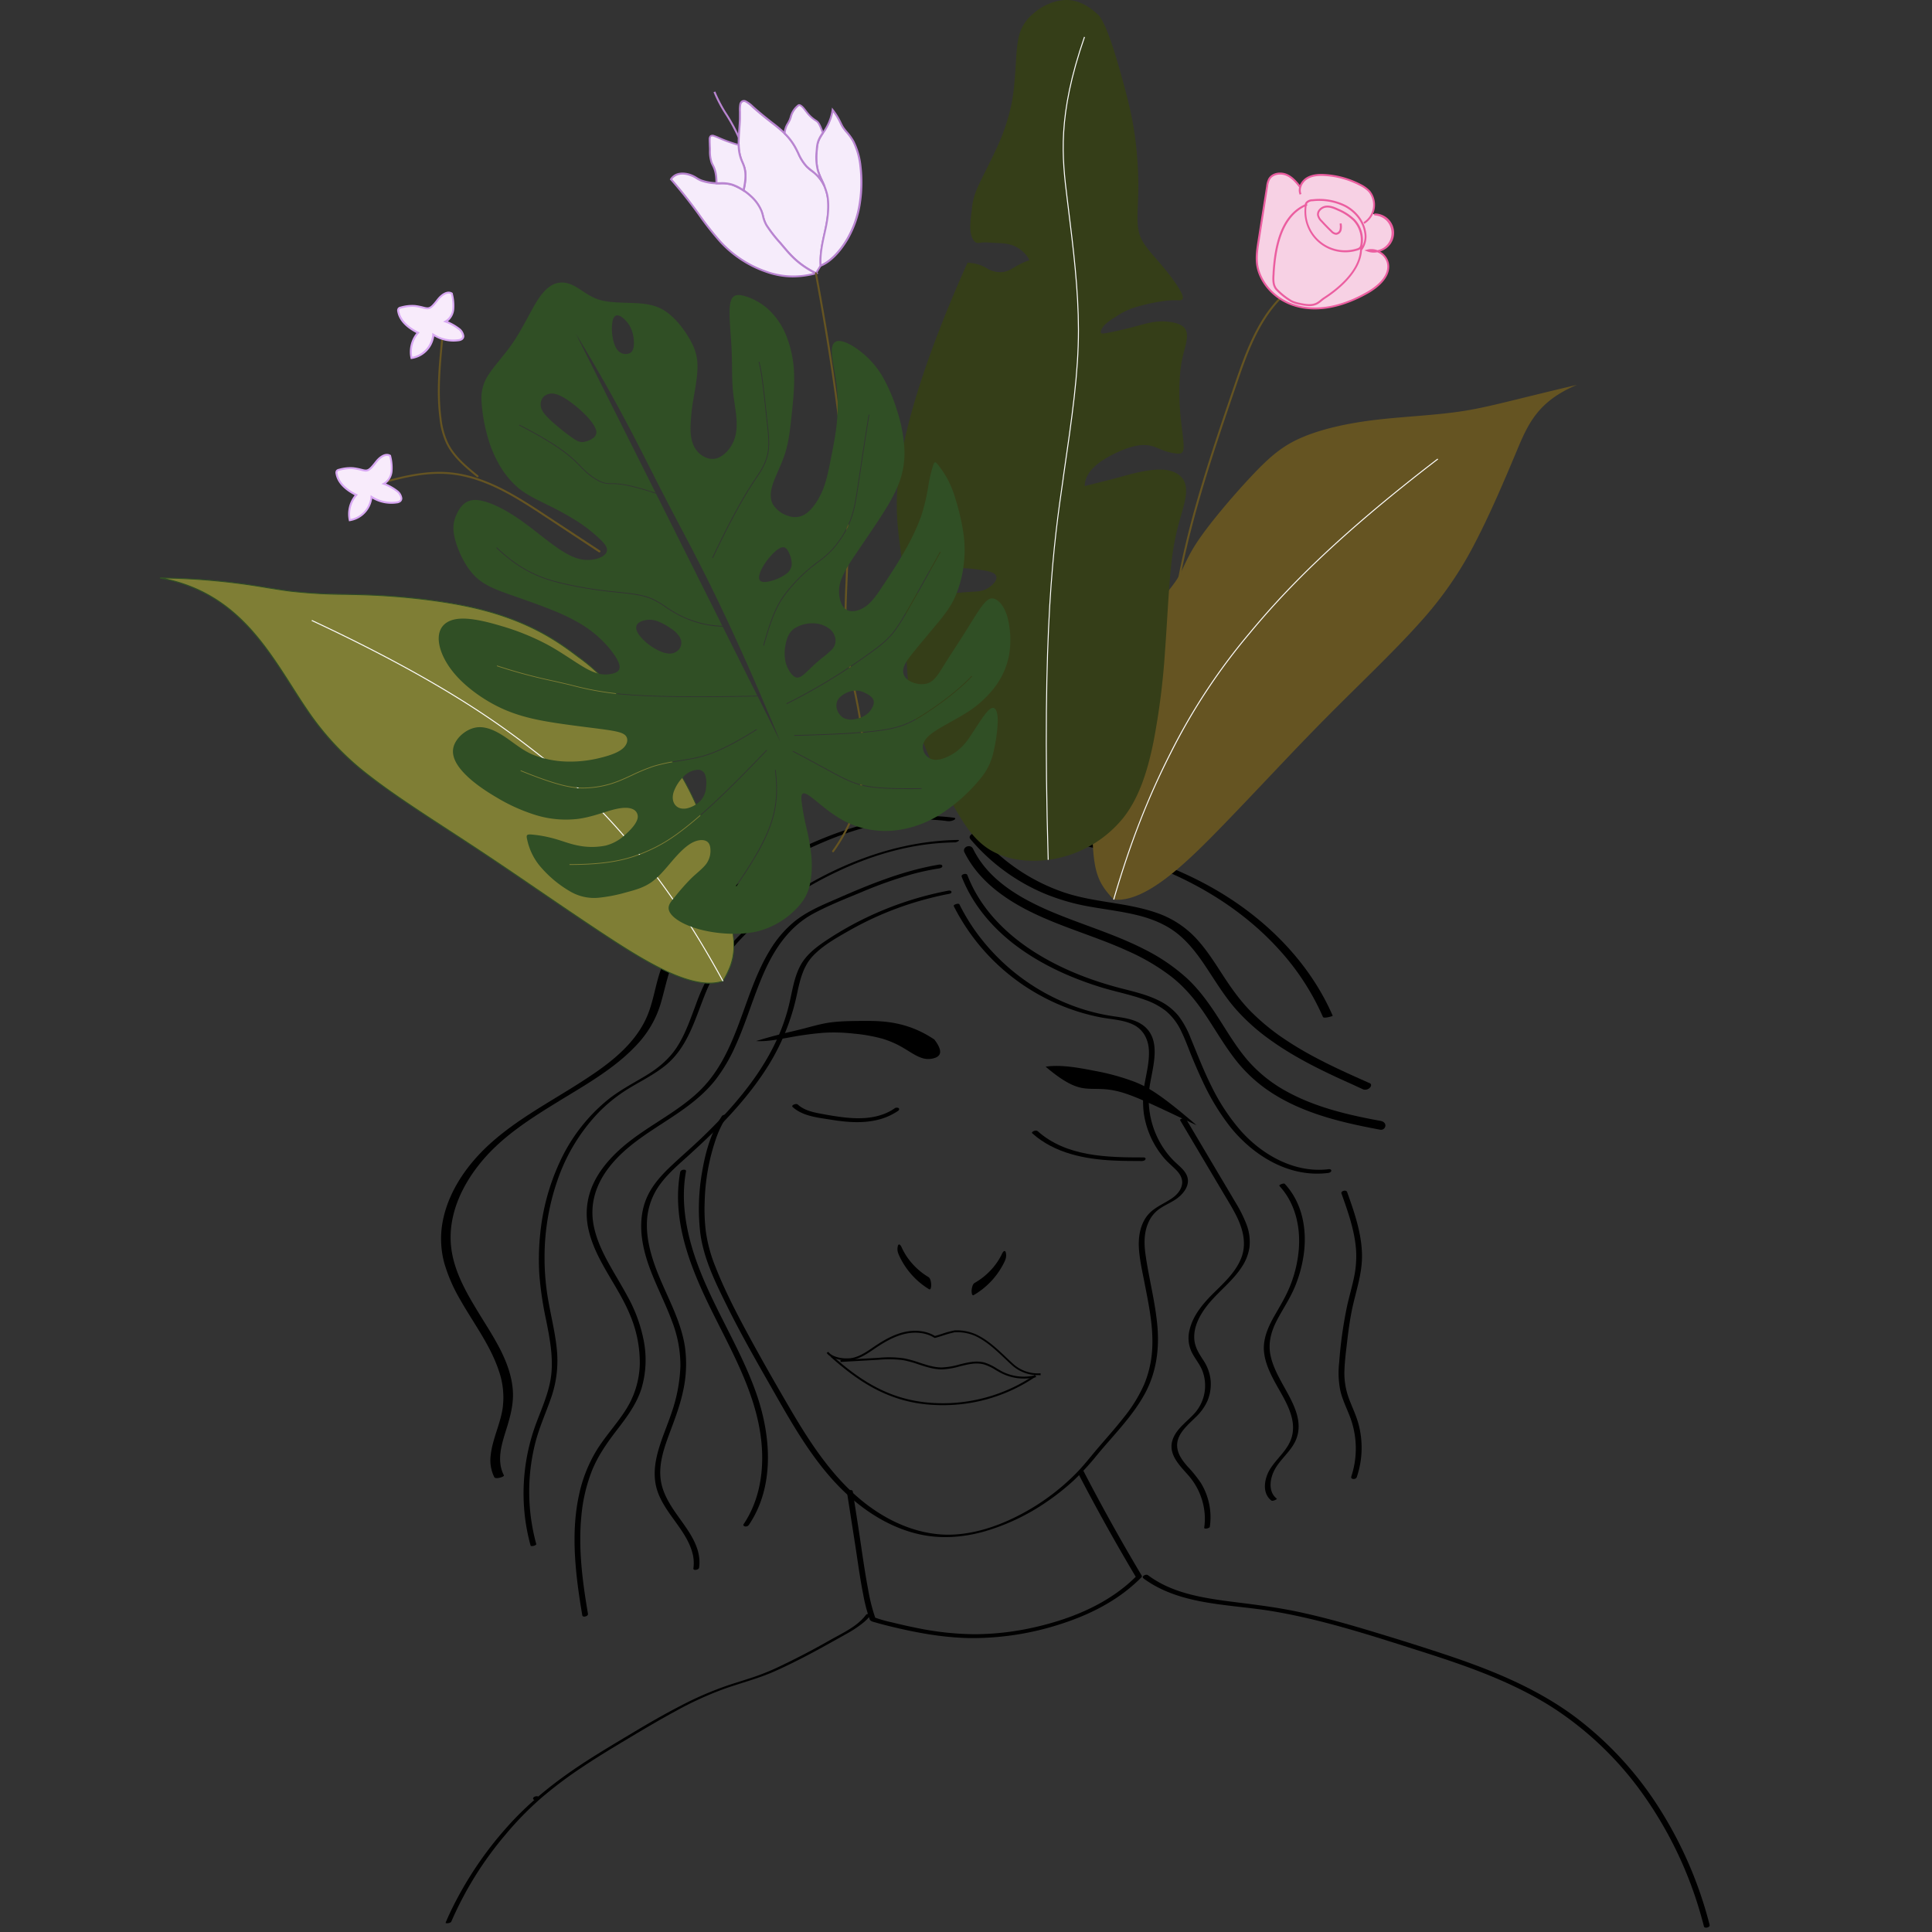 <svg xmlns="http://www.w3.org/2000/svg" viewBox="0 0 987.8 987.8"><rect x="0" y="0" width="987.8" height="987.8" fill="#333333" stroke="none"/><defs><style>.cls-1{fill:none;}.cls-2{fill:#655422;}.cls-3{fill:#fff;}.cls-4{fill:#f6ecfb;}.cls-5{fill:#b985d1;}.cls-6{fill:#7f7e35;}.cls-7{fill:#304f25;}.cls-8{fill:#353e18;}.cls-9{fill:#f7d1e4;}.cls-10{fill:#eb5ea0;}.cls-11{fill:#f8ebfb;}.cls-12{fill:#d8a8f3;}</style></defs><g id="Layer_2" data-name="Layer 2"><g id="background"><rect class="cls-1" width="987.8" height="987.8"/></g><g id="drawing"><path d="M477.61,531.42c-13.88-9.31-26.69-9.47-35.67-9.44s-14.13.23-18.81,1-8.9,2.1-14.18,3.41-11.61,2.6-22.37,5.88c5.26.34,10.72-.73,16.61-1.77A169.53,169.53,0,0,1,421,528.05a89,89,0,0,1,15.63.44,83.59,83.59,0,0,1,14.51,2.57A48.56,48.56,0,0,1,462.24,536c3.12,1.84,5.76,3.72,8.49,4.7a10.38,10.38,0,0,0,7.77,0c2.22-1,3.84-3.15-.79-9.22l0,0Z"/><path d="M534.64,545.39c7.34-1.19,17,.5,24.91,2.1a116.34,116.34,0,0,1,20.65,5.67c6.41,2.55,13,6.12,31.6,22.18-18-8.53-29.25-14-37.1-16.48s-12.35-2-17.38-2.19S546.74,555.71,534.64,545.39Z"/><path d="M487.68,418.09c-36.05-4.67-71.34,10-101.6,28.25-13.29,8-26.29,17.1-36.3,29.1A67.84,67.84,0,0,0,338.14,495c-3.14,8.36-4,17.45-7.73,25.6-6.93,15.12-21.49,25.12-35.1,33.76-14.84,9.42-30.54,17.83-43.78,29.54-11.73,10.36-21.61,23.89-24.94,39.41a47.65,47.65,0,0,0,.57,22.49,82.58,82.58,0,0,0,8.09,18.63c6.77,12,15.48,23.32,19.84,36.56A41.35,41.35,0,0,1,257,720c-1.24,8.24-5.25,15.85-6.13,24.17a19.46,19.46,0,0,0,1.86,11.09c.65,1.24,5.27-.24,4.92-.92-3.85-7.45-1.24-15.7,1.11-23.19,2.2-7,4.11-13.9,3.36-21.31-1.33-13.31-9-25-15.89-36.13-7-11.42-14.47-23.48-15.67-37.16-1.4-16,6-31.23,16.07-43.17,10.91-12.93,25.47-22,39.76-30.77,14-8.55,28.81-16.93,39.91-29.21a52.37,52.37,0,0,0,11.71-21c2.32-8.12,3.78-16.33,7.63-23.94,6.9-13.63,18.45-24.21,30.75-32.94A238.41,238.41,0,0,1,421,430.55c16-6.78,33.06-11.52,50.53-11.56a98.82,98.82,0,0,1,12.86.83,5.89,5.89,0,0,0,3.47-.64c.76-.46.77-1-.2-1.09Z"/><path d="M508.09,425.94c28.55,2.23,57.18,7.13,83.9,17.76,23.4,9.31,45.2,23.2,62.15,42a126.41,126.41,0,0,1,22.25,34.23c.41,1,5.06-.38,5-.59-9.84-22.69-26.75-41.69-46.76-56-22.22-15.89-48.14-25.73-74.7-31.57a355.14,355.14,0,0,0-48.37-6.87,9.29,9.29,0,0,0-3.51.42c-.77.26-.86.56.08.64Z"/><path d="M496,428.85A100.93,100.93,0,0,0,534.34,457a109.89,109.89,0,0,0,23.19,6.61c8.12,1.44,16.34,2.4,24.35,4.4,7.67,1.92,15.08,5,21.15,10.18s10.49,11.51,14.75,18,8.47,13.28,13.62,19.25a103.28,103.28,0,0,0,17.71,16c13.06,9.46,27.67,16.45,42.33,23L697,557a3.35,3.35,0,0,0,3.36-.85c.68-.65,1.06-1.83,0-2.31-14.66-6.51-29.45-13.12-42.83-22.05a112.12,112.12,0,0,1-18.35-15c-5.52-5.67-10-12.09-14.29-18.71s-8.43-13.14-13.8-18.79a49.45,49.45,0,0,0-19.73-12.57c-15.38-5.37-32-5.22-47.45-10.48a98.72,98.72,0,0,1-39.74-25.52c-1.38-1.45-2.7-3-4-4.49s-5.62.86-4.1,2.67Z"/><path d="M493.14,435.84c7.29,14.65,21.18,24.35,35.59,31.22,15.54,7.41,32.21,12,47.88,19.16a108.52,108.52,0,0,1,22.29,13.13c7,5.48,12.52,12.23,17.42,19.55,5.09,7.61,9.65,15.57,15.28,22.81a75.35,75.35,0,0,0,19.25,17.45c14.62,9.26,31.68,13.87,48.49,17.22,2.17.43,4.33.85,6.5,1.25a2.26,2.26,0,0,0,2.5-2.11c0-1.43-1.21-2.2-2.45-2.42-16.42-3-33.19-6.89-47.94-15a72,72,0,0,1-19.58-15.46c-5.87-6.67-10.4-14.37-15.19-21.83s-10-14.85-16.61-20.9a96.69,96.69,0,0,0-21.4-14.52c-15.39-7.88-32-12.63-47.91-19.38-14-6-28.38-14-36.89-27a52.15,52.15,0,0,1-2.9-5.09c-1.3-2.6-5.75-.9-4.33,2Z"/><path d="M489.58,429.45C456.7,430,425,443,398.22,461.59c-12.42,8.63-24,18.87-32.45,31.54a99.24,99.24,0,0,0-9.92,20.31c-2.64,7-5.08,14.26-9,20.73-4.24,7.05-10.27,12-17.26,16.15-6.32,3.78-12.81,7.18-18.59,11.78A88.63,88.63,0,0,0,286.72,593a114.19,114.19,0,0,0-10.59,38.55,125.29,125.29,0,0,0-.33,20.68,177,177,0,0,0,3.48,23c1.72,8.62,3.4,17.42,2.7,26.26-.71,9-4.49,17.32-7.65,25.7a102.64,102.64,0,0,0-5.65,50.57,101.55,101.55,0,0,0,2.6,12.45c.2.71,3.09-.06,2.9-.78a101.35,101.35,0,0,1-.7-50.87c2-8.33,5.62-16.08,8.39-24.17a57.57,57.57,0,0,0,2.76-25.12c-.92-8.79-3.17-17.37-4.59-26.08a124.16,124.16,0,0,1-1.62-20,119.71,119.71,0,0,1,6.66-39.88,94.43,94.43,0,0,1,20.06-33.56A79.31,79.31,0,0,1,320.7,557c6.5-4.06,13.49-7.37,19.47-12.21,11.76-9.53,15.3-24.31,20.83-37.69,5.85-14.18,15.54-26,27.14-35.92a183.3,183.3,0,0,1,40.56-25.82c15.05-7.1,31.18-12.17,47.75-13.95,4-.42,7.92-.65,11.9-.72.83,0,3.15-1.27,1.23-1.24Z"/><path d="M480.5,442C462.2,445,445,452,428.13,459.39c-7.73,3.37-15.67,6.6-22.23,12a57.27,57.27,0,0,0-12.28,14.48c-14.28,23.4-16.09,53.57-37.06,72.92-12.2,11.25-27.76,18-40,29.23-5.65,5.18-10.74,11.31-13.74,18.42a36.2,36.2,0,0,0-2,21.85c3.46,16,15,28.78,21.17,43.69a62.74,62.74,0,0,1,5.13,25.4,45.71,45.71,0,0,1-7.62,24.15c-4.56,7-10.32,13.18-14.67,20.33A73.28,73.28,0,0,0,296,764.51c-3.48,16.12-2.42,32.93-.19,49.15.57,4.1,1.22,8.19,1.91,12.27.2,1.2,3.11.48,2.9-.78-2.79-16.41-5-33.19-3.39-49.86a83.83,83.83,0,0,1,5.47-23.47c3.15-7.75,7.87-14.39,12.95-21,4.95-6.42,9.82-13,12.3-20.81a51.4,51.4,0,0,0,1.2-24.43,76.27,76.27,0,0,0-8.33-22.81c-3.84-7.16-8.3-14-11.92-21.24-3.47-7-6.23-14.65-6-22.57s3.26-15.06,7.86-21.27c9.77-13.2,24.66-20.65,37.78-29.91,6.43-4.54,12.55-9.62,17.41-15.86a84.06,84.06,0,0,0,9.87-16.7c5.6-12.22,9.22-25.23,14.6-37.53,5.51-12.59,13.16-24,25.54-30.63,7.84-4.21,16.28-7.52,24.5-10.93a219,219,0,0,1,26.31-9.29A128.11,128.11,0,0,1,480.18,444c.55-.09,1.59-.39,1.62-1.1s-.75-.91-1.3-.82Z"/><path d="M484.92,455.37a170.5,170.5,0,0,0-42.41,14,168.58,168.58,0,0,0-19.1,10.82c-5.79,3.8-11.5,7.94-14.62,14.33-3.05,6.22-3.86,13.18-5.52,19.82a98.43,98.43,0,0,1-7.06,19.27c-6,12.43-14.34,23.64-23.56,33.89-4.68,5.21-9.61,10.19-14.67,15s-10.24,9.25-15.23,14-9.5,9.85-12.18,16.12c-2.82,6.64-3.24,14-2.25,21,2.13,15.12,10.31,28.23,15.44,42.38a62.1,62.1,0,0,1,4.12,22.62,81.17,81.17,0,0,1-4.43,23.45c-4.49,13.61-12.66,28-6.51,42.41C341.38,775,351,782.85,354,793.91a19.64,19.64,0,0,1,.52,8c-.18,1.24,2.75.77,2.91-.32,1.61-11.36-6.86-20.49-12.74-29.22-3.31-4.93-6.22-10.22-6.93-16.21-.9-7.64,1.57-15.24,4.18-22.31,2.72-7.37,5.6-14.63,7.25-22.35a64,64,0,0,0,1-22.92c-2.25-14.73-10.37-27.55-15.31-41.4-2.52-7.06-4.37-14.58-4.12-22.13a34.51,34.51,0,0,1,7.08-20c4.16-5.53,9.52-10,14.62-14.65s10-9.22,14.76-14c9.55-9.68,18.47-20.11,25.67-31.68A113.47,113.47,0,0,0,407.54,508c1.47-6.92,3.12-14.06,8.17-19.33s11.66-9,17.83-12.51a165.26,165.26,0,0,1,41.13-16.75Q480,458,485.35,457c1.8-.34,1.34-1.95-.43-1.62Z"/><path d="M347.79,599.21c-4.72,26,6.21,51.3,17.6,74,11,22,23.51,44.55,24.27,69.76.39,12.77-2.28,25.67-9.49,36.36-.41.61.36,1.07.86,1.13a2,2,0,0,0,1.9-.86c13.17-19.55,11.31-45.14,4-66.48-8.46-24.6-23.55-46.29-31.77-71-4.62-13.88-7.05-28.67-4.42-43.21.25-1.36-2.7-1-2.92.26Z"/><path d="M491.68,448.23c5.6,14.37,15.76,26.25,28,35.42,12.65,9.44,27.3,16.1,42.31,20.84,7.72,2.44,15.75,3.92,23.36,6.68A36.8,36.8,0,0,1,596.23,517a30.29,30.29,0,0,1,7.88,10.62c2,4.09,3.5,8.37,5.22,12.56s3.59,8.54,5.58,12.72a117.19,117.19,0,0,0,14.2,23.39c10.58,13.12,26.3,23.51,43.61,23.77a46.37,46.37,0,0,0,6.34-.34c.57-.08,1.55-.41,1.61-1.11s-.77-.9-1.3-.83c-17.18,2.18-33.79-7.09-44.94-19.59a104.14,104.14,0,0,1-15-22.75c-4.08-8.12-7.3-16.58-10.79-25a45.23,45.23,0,0,0-6.18-11.13,29.59,29.59,0,0,0-9.56-7.54c-7.25-3.71-15.34-5.2-23.13-7.37-15-4.18-29.55-10.15-42.55-18.72-12.63-8.33-23.76-19.38-30.39-33.12-.82-1.69-1.56-3.41-2.24-5.16-.47-1.2-3.34-.37-2.9.77Z"/><path d="M487.63,463.26a107.11,107.11,0,0,0,44.79,46,105.58,105.58,0,0,0,30.24,10.88c5.5,1.06,11.42,1.22,16.56,3.64s7.79,7.28,8.17,12.79-1,11.17-2,16.63a49.78,49.78,0,0,0-.55,16.2,45.34,45.34,0,0,0,5.6,16,45.86,45.86,0,0,0,4.72,6.69c1.84,2.14,4,3.93,6,5.91s3.76,4.64,3.17,7.7-2.87,5.46-5.35,7.12c-4.84,3.24-10.22,5-13.45,10.21-2.74,4.4-3.52,9.79-3.24,14.9.33,6,1.72,11.94,2.85,17.78,2.21,11.4,4.71,23,3.92,34.66A54.72,54.72,0,0,1,584.91,708a75.29,75.29,0,0,1-10.52,16.94c-4.06,5.17-8.45,10.08-12.73,15.07-3.84,4.49-7.43,9.17-11.58,13.38a114.75,114.75,0,0,1-28.62,21.11c-10.28,5.37-21.6,9.33-33.24,10.06-12,.75-23.91-2.64-34.39-8.38-22.52-12.34-37.12-34.15-49.78-55.78-6.85-11.71-13.61-23.49-20.1-35.4-6.62-12.15-13.15-24.53-18.2-37.43a75.36,75.36,0,0,1-4.9-18.24,94.22,94.22,0,0,1-.57-14.64,107.2,107.2,0,0,1,5.53-31.72,53.77,53.77,0,0,1,6-12.53c.62-.92-2.21-.54-2.65.11-5.66,8.41-8.48,18.58-10.16,28.48A108,108,0,0,0,358,630.06c1.65,13.34,7.83,25.76,13.71,37.67,6.27,12.69,13.19,25,20.21,37.31,12.85,22.44,25.5,46.52,45.91,63.12,9.24,7.53,20,13.47,31.71,16.18,11.24,2.62,22.74,1.78,33.79-1.34a110.18,110.18,0,0,0,32.11-15.33,119.74,119.74,0,0,0,13.74-10.95A132.71,132.71,0,0,0,561,743.81c8.37-10.11,18-19.6,24.33-31.21,5.81-10.65,7.47-22.54,6.43-34.51-1.06-12.19-4.25-24.06-6-36.13-.83-5.59-1-11.35,1.3-16.66a16.55,16.55,0,0,1,5.26-6.87c2.56-1.92,5.55-3.16,8.26-4.86,4.4-2.77,8.84-8.11,5.78-13.46-1.35-2.36-3.54-4.05-5.48-5.9a42.18,42.18,0,0,1-5.54-6.47A45.3,45.3,0,0,1,588,554.21c1.61-9.55,5.86-23-3.58-30-4.47-3.3-10.31-3.89-15.64-4.69a101.88,101.88,0,0,1-16.61-4,107.67,107.67,0,0,1-53-38.84,102.07,102.07,0,0,1-8.63-14.28c-.4-.82-3.2.16-2.89.77Z"/><path d="M603.36,572.72l14.47,24.39,7.24,12.2c2.26,3.81,4.61,7.58,6.66,11.52,3.77,7.27,6,15.29,2.58,23.15-2.93,6.79-8.61,12-13.76,17.08-5.34,5.28-10.64,11.46-12.37,19a16.8,16.8,0,0,0,.8,10.57c1.61,3.67,4.44,6.64,5.85,10.41a21.3,21.3,0,0,1-3.42,20.8c-3.94,4.75-10.17,8.5-12,14.71-2.07,7.1,3.65,12.62,7.91,17.47A34,34,0,0,1,616,775.1a32.22,32.22,0,0,1-.31,6c-.13.86,2.76.34,2.87-.46A33.62,33.62,0,0,0,614,758.24a64.81,64.81,0,0,0-6.76-8.39c-2.26-2.6-4.53-5.46-5.2-8.93-1.38-7,4.85-11.91,9.27-16.31a26.4,26.4,0,0,0,5.94-8.15A22.17,22.17,0,0,0,619,706a22.41,22.41,0,0,0-3.82-10.63c-2.17-3.34-4.26-6.56-4.55-10.65-.57-7.84,4.48-15.17,9.54-20.67S631,653.9,635,647.62a24.4,24.4,0,0,0,3.82-9.81,24.93,24.93,0,0,0-1.48-11.72,68.8,68.8,0,0,0-5.73-11.45q-3.57-6.06-7.18-12.1l-14.59-24.61-3.56-6c-.48-.8-3.21.24-2.9.78Z"/><path d="M654.16,606.38c8,8.65,10.77,20.56,9.92,32.08a64.44,64.44,0,0,1-4,17.8c-2.19,5.88-5.41,11.13-8.51,16.56s-5.88,11.57-5.32,18.12c.45,5.19,2.62,10.06,5,14.63,4.46,8.55,11.89,18.41,9.34,28.64-1.71,6.92-7.71,11.19-11.28,17-2.88,4.73-4.23,12.17.73,16,.62.49,3.15-.65,2.73-1-4.62-3.6-3.45-10.48-.94-15,3-5.43,8.35-9.28,10.79-15.1,4.16-10-2.23-20-6.88-28.47-2.56-4.67-5.1-9.51-6.17-14.78-1.27-6.24.37-12.14,3.24-17.7,3-5.77,6.69-11.1,9.19-17.12a67.31,67.31,0,0,0,4.6-16.83c1.73-12.76-.75-26.24-9.71-35.92-.49-.54-3.17.5-2.73,1Z"/><path d="M685.89,610.25c3.27,9.19,6.61,18.56,7.41,28.36a51.79,51.79,0,0,1-1,14.43c-1,4.78-2.36,9.46-3.45,14.21a215.18,215.18,0,0,0-4.14,29.28,46,46,0,0,0,.57,14.43c1,4.44,3.05,8.56,4.7,12.8a45.61,45.61,0,0,1,.92,31.14c-.54,1.62,2.35,1.66,2.78.38a46.85,46.85,0,0,0,.79-27.61c-1.28-4.55-3.42-8.78-5-13.22a37.23,37.23,0,0,1-2.06-14.32c.2-4.93.86-9.87,1.43-14.77s1.25-9.89,2.21-14.78c1.9-9.64,5.48-19,5.32-28.94-.17-11.15-3.91-21.79-7.6-32.17-.49-1.36-3.38-.56-2.9.78Z"/><path d="M513.84,644.55a39.38,39.38,0,0,1-16,17.61c-1.09.62-1.1-2-1.06-2.49.12-1.17.41-3.09,1.56-3.75a35,35,0,0,0,8.32-6.61,32.74,32.74,0,0,0,3.16-3.95c.5-.74,1-1.5,1.42-2.28.21-.37.41-.74.61-1.12.4-.73-.2.45.16-.3l.33-.69c.31-.67,1.26-2.14,1.84-.84a6.21,6.21,0,0,1-.37,4.42Z"/><path d="M459.39,641.2A39.31,39.31,0,0,0,475,659.15c1.08.65,1.15-2,1.11-2.47-.08-1.17-.34-3.09-1.47-3.77a35.15,35.15,0,0,1-8.18-6.8,33.13,33.13,0,0,1-3.07-4c-.49-.75-.94-1.52-1.37-2.31-.21-.37-.4-.75-.59-1.13-.38-.74.2.45-.15-.31-.11-.23-.21-.46-.32-.7-.3-.67-1.21-2.16-1.82-.87a6.15,6.15,0,0,0,.28,4.42Z"/><path d="M531.05,703.07a19.55,19.55,0,0,1-13.73-5.15c-1.18-1.07-2.36-2.18-3.54-3.3-4.64-4.39-9.44-8.93-15.22-11.59a23.12,23.12,0,0,0-10.39-1.86,54.67,54.67,0,0,0-6.4,1.79c-3.81,1.2-3.83,1.18-4.11,1-4.13-2.59-9.75-3.26-15.45-1.86-5.45,1.36-10.38,4.34-14.48,7.08l-1,.69c-3.12,2.11-6.35,4.28-10.06,5.23-4.06,1-11.34.27-14-3.36l.81-.59c2.34,3.24,9.21,3.93,12.91,3,3.54-.9,6.69-3,9.74-5.09l1-.69c4.17-2.79,9.2-5.83,14.8-7.22,5.89-1.45,11.74-.76,16.08,1.9.47-.1,2-.59,3.42-1a44.27,44.27,0,0,1,6.68-1.84,23.91,23.91,0,0,1,10.83,2c5.93,2.73,10.79,7.33,15.49,11.78,1.18,1.11,2.34,2.21,3.52,3.28a18.88,18.88,0,0,0,14.09,4.87l0,1Z"/><path d="M481.91,718.44q-2.93,0-5.86-.2c-22.61-1.52-38.08-12.7-51.43-24.56l.66-.75c13.22,11.74,28.53,22.81,50.84,24.31A83.31,83.31,0,0,0,529,703l.57.82A83.8,83.8,0,0,1,481.91,718.44Z"/><path d="M523.49,704.83a25.51,25.51,0,0,1-11.3-2.63c-1.06-.53-2.1-1.14-3.1-1.73a24.72,24.72,0,0,0-6-2.85c-4.05-1.1-8.13-.08-12.44,1a38.51,38.51,0,0,1-9.09,1.53c-4.09,0-8-1.27-11.87-2.53a55.82,55.82,0,0,0-7.81-2.17,54.77,54.77,0,0,0-12.47-.24l-19.65,1.13-.06-1,19.65-1.12a54.58,54.58,0,0,1,12.7.25,56.41,56.41,0,0,1,8,2.2c3.69,1.22,7.52,2.48,11.41,2.48h.13a38.22,38.22,0,0,0,8.86-1.5c4.24-1.06,8.64-2.16,12.94-1a25.74,25.74,0,0,1,6.22,3c1,.58,2,1.18,3,1.69a24.52,24.52,0,0,0,16.86,1.77l.25,1A24.79,24.79,0,0,1,523.49,704.83Z"/><path d="M527.82,579.48c11.36,10.16,26.81,13.19,41.6,13.89,4.76.22,9.54.24,14.31.25.64,0,1.59-.18,1.9-.84s-.24-1-.83-1c-18.64,0-39.57-.3-54.31-13.48-.86-.76-3.59.39-2.67,1.21Z"/><path d="M405.27,566c5.23,4.75,13,5.41,19.64,6.49,7.71,1.25,15.62,1.95,23.31.19a31.81,31.81,0,0,0,11-4.75c.5-.34.74-1,.18-1.4a2,2,0,0,0-2.07.2c-7.23,5-16.31,5.54-24.79,4.67-4.59-.47-9.17-1.28-13.7-2.14-3.87-.74-7.92-1.79-10.91-4.5-.91-.82-3.65.35-2.66,1.24Z"/><path d="M551.31,753.42q14.07,27.09,29.71,53.32l.12-1c-13.67,13.81-32.41,21.65-51.09,26a139.77,139.77,0,0,1-31.94,3.81,151.66,151.66,0,0,1-29.2-3.17c-4.32-.86-8.62-1.84-12.9-2.9a64.83,64.83,0,0,1-9-2.57l.6.57a93.54,93.54,0,0,1-3.77-14.93c-2-10.52-3.37-21.16-5-31.72L436,762.53c-.2-1.29-3.11-.57-2.9.78l4.08,26.11c1.33,8.5,2.43,17.08,4.11,25.53a81.82,81.82,0,0,0,3.37,13c.43,1.12,2.21,1.36,3.27,1.67,2.37.71,4.78,1.31,7.19,1.9,13.24,3.24,26.7,5.73,40.37,6a145.35,145.35,0,0,0,46.28-7c13.8-4.36,27.24-10.85,38.1-20.54,1.27-1.12,2.5-2.29,3.69-3.49a.82.82,0,0,0,.13-1Q568.05,779.26,554,752.16c-.57-1.1-3.35-.06-2.66,1.26Z"/><path d="M584.61,807c18.74,13.8,43.47,13.09,65.44,16.7,26.28,4.33,51.74,12.73,77.05,20.79,23.64,7.53,47.38,15.85,68.26,29.53a170.49,170.49,0,0,1,45.7,44.82,201.12,201.12,0,0,1,28,58.36c.76,2.57,1.47,5.16,2.14,7.75.32,1.26,3.22.5,2.9-.78a206.16,206.16,0,0,0-25.67-59.54,176.72,176.72,0,0,0-43.35-47c-19.76-14.65-42.73-23.91-65.92-31.63-12.34-4.11-24.77-8-37.22-11.75-12.81-3.89-25.72-7.52-38.84-10.28-12-2.52-24.15-3.85-36.33-5.43C615.55,817,604,815,593.89,809.73a53.68,53.68,0,0,1-7-4.39c-1-.72-3.55.66-2.25,1.61Z"/><path d="M442.71,825.71c-4.54,6-11.9,9.19-18.29,12.83Q412,845.62,399.1,851.78a119.89,119.89,0,0,1-12.89,5.36c-4.27,1.47-8.59,2.76-12.88,4.16a171.14,171.14,0,0,0-25.65,11c-8.35,4.31-16.49,9-24.56,13.86-7.68,4.59-15.38,9.17-22.91,14-14.81,9.54-28.7,20.27-40.48,33.44a184.54,184.54,0,0,0-29.25,43.54c-.92,1.92-1.79,3.87-2.62,5.83-.27.65,2.53.36,2.87-.45a177.81,177.81,0,0,1,27.91-44.74,165.61,165.61,0,0,1,18.25-18.64,214.07,214.07,0,0,1,21.26-15.93c7.46-5,15.13-9.61,22.82-14.21,8-4.78,16-9.55,24.23-14a175.88,175.88,0,0,1,25.48-11.66c8.56-3,17.36-5.22,25.64-8.94,8.73-3.92,17.27-8.35,25.63-13q5.22-2.88,10.41-5.81a57.28,57.28,0,0,0,9.35-6.21,25,25,0,0,0,3.65-3.84c.64-.85-2.18-.51-2.65.12Z"/><path d="M273.5,920.31c.65,0,1.59-.18,1.89-.86s-.24-1.09-.85-1.09-1.59.18-1.89.86.24,1.09.85,1.09Z"/><path class="cls-2" d="M597.4,355.63a.5.5,0,0,1-.5-.49c-1.11-55.08,16.91-107.75,34.33-158.69,5.19-15.15,11.06-32.32,23.24-44.58a.5.5,0,0,1,.71,0,.5.5,0,0,1,0,.71c-12,12.11-17.85,29.16-23,44.21-17.4,50.85-35.39,103.44-34.28,158.34a.52.52,0,0,1-.49.51Z"/><path class="cls-2" d="M806.27,196.77c-33.36,7.84-45.32,11.48-59.42,13.58s-30.35,2.67-44.79,4.47-27.11,4.82-36.57,8.91-15.74,9.27-24.9,18.92S619.37,266.42,612.84,276s-7.54,14.61-11,20.05-9.25,11.27-16.53,21.67a132.38,132.38,0,0,0-21,46.91c-5,21.53-6.35,49.59-5.62,66.11s3.53,21.51,10.71,29.21c16.5,1.71,37.55-19.06,56.19-38.3s34.9-37,52.12-54.38,35.42-34.55,48.44-49.18a187.42,187.42,0,0,0,28.37-41.21c7.49-14.45,14.63-31.22,20.61-45.5S785.93,205.34,806.27,196.77Z"/><path class="cls-3" d="M569.65,460l-.48-.14c8.38-28.72,17.4-51.91,29.24-75.2a310.42,310.42,0,0,1,40.12-60.87c16.25-19.63,41.89-47.53,96.46-89.31l.31.39c-54.53,41.76-80.15,69.63-96.38,89.24a309.5,309.5,0,0,0-40.06,60.78C587,408.17,578,431.33,569.65,460Z"/><path class="cls-4" d="M365.27,47c3.42,8.71,8.2,13.49,12.45,23.26"/><path class="cls-5" d="M377.26,70.41a89.29,89.29,0,0,0-6.34-11.7,68.89,68.89,0,0,1-6.11-11.58l.93-.36a68.45,68.45,0,0,0,6,11.41A89.38,89.38,0,0,1,378.17,70Z"/><path class="cls-4" d="M421.44,95a27.31,27.31,0,0,1,1.38,4.21c1.06,4.57.74,10-.47,16.2s-3.28,13-2.79,20.37c-.81,1.3-1.61,2.61-2.41,3.91-9.07-4.53-13.15-9.52-16.8-13.83s-6.88-7.94-8.49-10.76-1.62-4.84-2.52-7.2a21.13,21.13,0,0,0-5.44-7.61,31,31,0,0,0-3.78-3c2.24-9.45.23-12.42-1-15.36a23.1,23.1,0,0,1-1.52-9.54c.06-3.72.54-8.28.65-11.76s-.17-5.89.21-7.36,1.39-2,2.68-1.5,2.84,2.06,4.95,3.93,4.79,4.07,7.53,6.22a86.73,86.73,0,0,1,7.81,6.53,30.32,30.32,0,0,1,5.65,7.77c1.53,2.94,2.76,6.32,5.35,8.9S419,89.55,421.44,95Z"/><path class="cls-5" d="M417.34,140.38l-.41-.2c-8.92-4.46-13-9.32-16.67-13.61l-1.8-2.12a70.47,70.47,0,0,1-7-9.06,17.55,17.55,0,0,1-1.81-4.8,21,21,0,0,0-.74-2.47,20.65,20.65,0,0,0-5.31-7.42,30.41,30.41,0,0,0-3.72-2.93l-.29-.2.08-.33c2-8.33.63-11.42-.55-14.14l-.39-.92a23.9,23.9,0,0,1-1.55-9.74c0-2.07.19-4.39.35-6.64.13-1.84.25-3.58.3-5.12,0-1.32,0-2.47,0-3.49a17.71,17.71,0,0,1,.21-4,2.72,2.72,0,0,1,1.3-1.83,2.47,2.47,0,0,1,2.05,0,16,16,0,0,1,4,3l1.13,1c2,1.76,4.59,3.9,7.5,6.19l1.15.9a73.44,73.44,0,0,1,6.72,5.68,31.35,31.35,0,0,1,5.74,7.89c.34.66.67,1.34,1,2a23.94,23.94,0,0,0,4.25,6.74,30.54,30.54,0,0,0,2.36,2c2.3,1.84,4.91,3.92,6.72,8h0a27.27,27.27,0,0,1,1.41,4.28c1,4.32.85,9.69-.47,16.42-.26,1.31-.55,2.66-.86,4-1.13,5.15-2.31,10.48-1.93,16.19l0,.16ZM380.68,97.13a32.77,32.77,0,0,1,3.56,2.83,21.69,21.69,0,0,1,5.56,7.8,21.29,21.29,0,0,1,.78,2.58,16.61,16.61,0,0,0,1.71,4.55,69.21,69.21,0,0,0,6.93,8.91l1.8,2.12c3.52,4.15,7.49,8.85,16,13.16l2.08-3.39c-.36-5.8.87-11.38,2-16.32.3-1.37.59-2.71.85-4,1.29-6.58,1.44-11.82.47-16A26.91,26.91,0,0,0,421,95.24a19.18,19.18,0,0,0-6.42-7.61,27,27,0,0,1-2.44-2.1,24.16,24.16,0,0,1-4.45-7c-.33-.68-.65-1.36-1-2a30.47,30.47,0,0,0-5.56-7.65,74.72,74.72,0,0,0-6.62-5.59l-1.15-.9c-2.94-2.3-5.55-4.46-7.55-6.23l-1.14-1A15.61,15.61,0,0,0,381,52.29a1.45,1.45,0,0,0-1.22,0,1.75,1.75,0,0,0-.79,1.19,17.05,17.05,0,0,0-.18,3.72c0,1,0,2.2,0,3.54-.05,1.56-.17,3.31-.3,5.16-.16,2.23-.32,4.54-.35,6.58a22.46,22.46,0,0,0,1.48,9.35c.12.3.25.6.38.9C381.17,85.39,382.61,88.73,380.68,97.13Z"/><path class="cls-4" d="M419.56,135.82c-.49-7.35,1.59-14.21,2.79-20.37s1.53-11.63.47-16.2-3.51-8.25-4.61-11.88a27.36,27.36,0,0,1-.67-10c.19-2.79.33-4.78,2.07-7.65s5.09-6.62,6.07-13.48c3.43,4.41,3.92,6.73,5.26,8.84s3.55,4,5.31,7.16A36.89,36.89,0,0,1,440,85.37a68.89,68.89,0,0,1-.32,18.29,52.08,52.08,0,0,1-6.43,18.61C429.72,128.23,424.7,133.86,419.56,135.82Z"/><path class="cls-5" d="M419.1,136.52l0-.67c-.39-5.85.85-11.5,1.95-16.48.3-1.37.59-2.71.85-4,1.29-6.58,1.44-11.82.47-16a36.72,36.72,0,0,0-2.65-7.06,38.8,38.8,0,0,1-1.95-4.78,27.74,27.74,0,0,1-.69-10.2c.2-2.84.34-4.9,2.14-7.87.33-.54.71-1.11,1.12-1.72a25.79,25.79,0,0,0,4.88-11.57l.17-1.17.72.93a34.2,34.2,0,0,1,4.12,6.67,22.64,22.64,0,0,0,1.17,2.21,26.25,26.25,0,0,0,1.93,2.48,28.46,28.46,0,0,1,3.4,4.71,37.57,37.57,0,0,1,3.77,13.32,70.19,70.19,0,0,1-.33,18.42,52.06,52.06,0,0,1-6.49,18.79c-4,6.82-9.2,12-13.91,13.76ZM426,57.46a27.52,27.52,0,0,1-4.85,10.82c-.4.61-.77,1.16-1.09,1.69-1.68,2.76-1.81,4.62-2,7.42a26.68,26.68,0,0,0,.65,9.83,38.12,38.12,0,0,0,1.9,4.66,37.69,37.69,0,0,1,2.72,7.25c1,4.32.85,9.69-.47,16.42-.26,1.31-.55,2.66-.86,4-1.09,4.94-2.21,10-2,15.5,4.33-1.93,9.05-6.75,12.76-13.08a51.15,51.15,0,0,0,6.36-18.43,69,69,0,0,0,.33-18.15,36.44,36.44,0,0,0-3.66-13,27.34,27.34,0,0,0-3.29-4.55,26.1,26.1,0,0,1-2-2.58A22.72,22.72,0,0,1,429.29,63,32.89,32.89,0,0,0,426,57.46Z"/><path class="cls-4" d="M417.15,139.73c-9.07-4.53-13.15-9.52-16.8-13.83s-6.88-7.94-8.49-10.76-1.62-4.84-2.52-7.2a21.13,21.13,0,0,0-5.44-7.61,28.85,28.85,0,0,0-9.33-5.85c-3-1-5.29-.7-8.06-.8a26.63,26.63,0,0,1-8.11-1.46c-2.12-.86-3.12-2.07-5.82-2.9s-7.08-1.29-9.5,2.34c10.89,12.09,17.54,23.58,25.09,31.75a57.29,57.29,0,0,0,24,15.65C400.09,141.71,407.52,142.19,417.15,139.73Z"/><path class="cls-5" d="M405.4,141.84A41.49,41.49,0,0,1,392,139.53a57.54,57.54,0,0,1-24.18-15.78,153.73,153.73,0,0,1-10.6-13.45A229,229,0,0,0,342.71,92l-.26-.29.22-.33c2.81-4.22,8-3.18,10.06-2.54a15,15,0,0,1,3.63,1.73,14.19,14.19,0,0,0,2.23,1.18,25.64,25.64,0,0,0,7.94,1.43c.64,0,1.26,0,1.87,0a18.31,18.31,0,0,1,6.33.81,29.39,29.39,0,0,1,9.51,5.95,21.69,21.69,0,0,1,5.56,7.8,21.29,21.29,0,0,1,.78,2.58,16.61,16.61,0,0,0,1.71,4.55,69.21,69.21,0,0,0,6.93,8.91l1.8,2.12c3.57,4.22,7.62,9,16.36,13.36l1.2.61-1.31.33A48,48,0,0,1,405.4,141.84ZM343.72,91.63A229.29,229.29,0,0,1,358,109.71a155.92,155.92,0,0,0,10.53,13.36,56.73,56.73,0,0,0,23.76,15.52,40.54,40.54,0,0,0,23.43,1c-8.1-4.29-12-8.9-15.47-13l-1.8-2.12a70.47,70.47,0,0,1-7-9.06,17.55,17.55,0,0,1-1.81-4.8,21,21,0,0,0-.74-2.47,20.65,20.65,0,0,0-5.31-7.42A28.13,28.13,0,0,0,374.41,95a17.45,17.45,0,0,0-6-.76c-.62,0-1.25,0-1.91,0a27,27,0,0,1-8.28-1.5,15.37,15.37,0,0,1-2.37-1.26,13.94,13.94,0,0,0-3.41-1.62C350.62,89.24,346.21,88.33,343.72,91.63Z"/><path class="cls-4" d="M380.12,97.35c2.24-9.45.23-12.42-1-15.36a21.26,21.26,0,0,1-1.51-7.91c-7.49-2.09-10.91-4.14-12.73-4.64s-2.05.56-2.09,1.87.1,2.87.15,5,0,4.71.85,6.79,2.48,3.62,2.48,10.61h.2c2.77.1,5.09-.2,8.06.8A25,25,0,0,1,380.12,97.35Z"/><path class="cls-5" d="M380.44,98.17l-.6-.4A24,24,0,0,0,374.41,95a17.45,17.45,0,0,0-6-.76c-.62,0-1.25,0-1.91,0l-.68,0v-.48c0-5.46-1-7.5-1.85-9.14-.22-.44-.42-.85-.59-1.29a18.68,18.68,0,0,1-.87-6.3l0-.65c0-.81-.05-1.54-.08-2.21,0-1.06-.1-2-.07-2.79a2.68,2.68,0,0,1,.76-2.17,2.2,2.2,0,0,1,2-.16,22.72,22.72,0,0,1,2.52,1,74.35,74.35,0,0,0,10.21,3.65l.36.1v.37a21,21,0,0,0,1.47,7.73c.12.3.25.6.38.9,1.18,2.72,2.65,6.11.6,14.77Zm-13.63-5h1.59a18.31,18.31,0,0,1,6.33.81,23.38,23.38,0,0,1,5.06,2.53c1.74-7.81.44-10.8-.71-13.44l-.39-.92a21.63,21.63,0,0,1-1.53-7.71,73.32,73.32,0,0,1-10-3.61,23.65,23.65,0,0,0-2.39-.94,1.51,1.51,0,0,0-1.11,0c-.28.21-.33.83-.35,1.4,0,.78,0,1.68.06,2.71,0,.67.07,1.41.09,2.23l0,.66a17.65,17.65,0,0,0,.8,6c.16.4.35.79.56,1.2C365.7,85.76,366.75,87.85,366.81,93.19Z"/><path class="cls-4" d="M401.18,68.22l.29.29a30.32,30.32,0,0,1,5.65,7.77c1.53,2.94,2.76,6.32,5.35,8.9s6.54,4.37,9,9.86c-1.13-2.75-2.49-5.22-3.23-7.67a27.36,27.36,0,0,1-.67-10c.19-2.79.33-4.78,2.07-7.65.32-.52.68-1.07,1.08-1.67-1.86-5.21-2.55-5.66-3.6-6.35a16.9,16.9,0,0,1-4-3.52c-1.57-1.88-3.29-4.69-4.74-4.35-3.5,2.73-3.63,5.29-4.52,7.43S401.23,65.09,401.18,68.22Z"/><path class="cls-5" d="M421,95.25a19.22,19.22,0,0,0-6.42-7.62,27,27,0,0,1-2.44-2.1,24.16,24.16,0,0,1-4.45-7c-.33-.68-.65-1.36-1-2a30.47,30.47,0,0,0-5.56-7.65l-.44-.43v-.21a10.85,10.85,0,0,1,1.75-5.4c.33-.6.65-1.17.91-1.77.18-.45.34-.91.49-1.39A11.38,11.38,0,0,1,408,53.42l.2-.09c1.46-.34,2.81,1.41,4.24,3.27.33.43.66.86,1,1.25a16.63,16.63,0,0,0,3.92,3.42c1.24.81,2,1.48,3.8,6.61l.09.23-.14.21c-.4.59-.76,1.13-1.07,1.65-1.68,2.76-1.81,4.62-2,7.42a26.68,26.68,0,0,0,.65,9.83,37.19,37.19,0,0,0,1.9,4.66c.44,1,.89,2,1.31,3ZM401.69,68l.14.14a31.35,31.35,0,0,1,5.74,7.89c.34.66.67,1.34,1,2a23.94,23.94,0,0,0,4.25,6.74,30.54,30.54,0,0,0,2.36,2,31.74,31.74,0,0,1,3.41,3c-.33-.79-.62-1.56-.86-2.34a27.74,27.74,0,0,1-.69-10.2c.2-2.84.34-4.9,2.14-7.87.28-.47.61-1,1-1.48-1.75-4.82-2.38-5.24-3.32-5.87a17.21,17.21,0,0,1-4.15-3.61c-.33-.4-.67-.84-1-1.28-1-1.33-2.3-3-3.13-2.92A10.4,10.4,0,0,0,404.78,60c-.16.51-.32,1-.52,1.47a19.34,19.34,0,0,1-1,1.87A10,10,0,0,0,401.69,68Z"/><path class="cls-2" d="M425.93,435.74a.52.52,0,0,1-.29-.09.5.5,0,0,1-.12-.7c21.74-30.19,15.58-59.68,10.62-83.38-.77-3.72-1.51-7.22-2.1-10.58-2.89-16.32-2.36-28.64-1.75-42.91.32-7.75.67-15.76.56-25.51-.35-32.78-5.65-76.2-16.19-132.75a.5.5,0,0,1,.4-.58.49.49,0,0,1,.58.4c10.56,56.6,15.86,100.08,16.21,132.92.11,9.77-.25,18.16-.57,25.56-.6,14.21-1.12,26.49,1.74,42.69.6,3.35,1.33,6.85,2.1,10.55,5,23.89,11.21,53.63-10.78,84.18A.53.53,0,0,1,425.93,435.74Z"/><path class="cls-6" d="M81.8,295.46c34.27.49,51.54,4.86,66.57,6.77s27.8,1.36,43.43,2.1,34.09,2.78,49,6.08c29.84,6.62,45.48,18.3,55,25.55a89.14,89.14,0,0,1,12,10.29c4,4.16,8.64,9.95,16.84,19.22s19.94,22,29.47,42,16.85,47.07,19.69,63.37,1.17,21.76-4.19,30.82c-15.74,5.21-40.76-10.55-63.1-25.34s-42-28.6-62.15-41.92-40.73-26.13-55.46-37.63a141,141,0,0,1-32.15-34.15c-8.53-12.51-16.69-27.36-27.88-40S103.51,299.46,81.8,295.46Z"/><path class="cls-7" d="M362.77,502.92c-15,0-35.24-12.44-56.36-26.42-11.43-7.56-22.19-14.89-32.6-22-10.14-6.91-19.71-13.43-29.55-19.94-4.89-3.23-9.85-6.47-14.66-9.6-15.25-9.94-29.65-19.33-40.82-28a142.18,142.18,0,0,1-32.2-34.21c-2.52-3.7-5-7.53-7.55-11.58-6.11-9.59-12.44-19.5-20.31-28.41-13.25-15-28.17-23.57-47-27l0-.5a343,343,0,0,1,55.13,5.05c4,.65,7.84,1.26,11.46,1.72a257.77,257.77,0,0,0,28.31,1.64c4.82.1,9.81.21,15.1.46a306.79,306.79,0,0,1,49.05,6.09c30.23,6.7,45.82,18.52,55.13,25.59a89,89,0,0,1,12,10.32c2.25,2.35,4.75,5.26,7.91,8.94,2.51,2.93,5.37,6.25,8.94,10.28l1.24,1.4c8.1,9.14,19.19,21.65,28.27,40.64,9.37,19.61,16.78,46.63,19.7,63.42s1.06,22.08-4.21,31l-.05.08-.09,0A22,22,0,0,1,362.77,502.92ZM84.58,295.76c17.63,3.79,31.84,12.31,44.52,26.65,7.89,8.94,14.23,18.87,20.36,28.47,2.58,4.05,5,7.88,7.54,11.57a141.62,141.62,0,0,0,32.09,34.1c11.15,8.69,25.55,18.08,40.79,28,4.8,3.13,9.77,6.37,14.66,9.6,9.84,6.51,19.41,13,29.55,19.94,10.41,7.09,21.17,14.43,32.59,22,24.44,16.17,47.63,30.27,62.81,25.33,6.61-11.22,6.35-17.62,4.1-30.57-2.91-16.77-10.31-43.72-19.67-63.3-9-18.92-20.11-31.4-28.19-40.52l-1.24-1.39c-3.57-4-6.42-7.37-8.94-10.3-3.16-3.67-5.65-6.58-7.89-8.92a88.74,88.74,0,0,0-12-10.26c-9.28-7-24.82-18.83-54.94-25.5-13.7-3-31.54-5.25-49-6.08-5.28-.25-10.26-.36-15.08-.46a258.81,258.81,0,0,1-28.36-1.64c-3.63-.46-7.44-1.08-11.48-1.72A341.12,341.12,0,0,0,84.58,295.76Z"/><path class="cls-3" d="M369.43,501.75c-14.33-26.22-28.1-46.91-44.65-67.08a309.33,309.33,0,0,0-52.18-50.76c-20.06-15.67-51.07-37.39-113.3-66.46l.22-.45c62.27,29.09,93.31,50.83,113.39,66.51a309.84,309.84,0,0,1,52.25,50.84c16.57,20.2,30.36,40.91,44.71,67.16Z"/><path class="cls-8" d="M561.82,7.86C553.53,0,546.85-.66,541.36.38a27.87,27.87,0,0,0-12.94,6.49A21.83,21.83,0,0,0,522,15.31c-1.3,3.15-1.92,6.84-2.38,13.37s-.76,15.89-2.45,24.49a104.57,104.57,0,0,1-8.22,23.89c-3.46,7.45-7.3,14.51-9.34,19.29a32.7,32.7,0,0,0-2.71,10.6c-.42,3.32-1,7.49-.75,10.66s1.38,5.36,2.51,6.18,2.25.3,3.87.17,3.73.13,6.61.26,6.51.14,9.92,1.77,6.57,4.91,7.17,7.09c-4.76,1.59-7.54,3.67-9.79,4.81a10.39,10.39,0,0,1-5.71,1.24,12.33,12.33,0,0,1-5.43-1.53c-1.88-1-3.86-2.73-10.61-3.33-18.22,40.57-28.85,73-33.3,96.18s-2.71,36.95-1.5,46.51,1.87,14.87,2.87,17.33,2.34,2.08,3.06,1.44a6.82,6.82,0,0,1,3.94-2.61,66.52,66.52,0,0,1,15.06-2.62,79.71,79.71,0,0,1,15.37.71c4.13.55,7,1.16,8.32,2.21s1.26,2.57.1,4.19a12.65,12.65,0,0,1-5.7,4.13c-2.31.8-4.73.7-10.25,1.11a149.77,149.77,0,0,1-29.53-.17c0,31,0,45.95,4,61.56s11.87,31.92,18.67,44.53,12.49,21.52,21.78,26.55,22.18,6.16,34.61,3.13a59.07,59.07,0,0,0,32.42-20.67c8.06-10.43,12.23-24.08,15.17-38.59a372.85,372.85,0,0,0,5.86-46.06c1.2-16.19,1.91-33.22,3.27-45.16a131.71,131.71,0,0,1,4.83-24c1.49-5.22,2.49-8.83,2.67-12s-.43-5.91-2.36-8-5.16-3.61-9.52-3.86-9.83.75-14.12,1.75-7.4,2-12.5,3.32-12.19,3-13.31,3.39c0-8.21,9.09-13.72,16-17s11.7-4.21,15.29-4,6,1.6,8.63,2.61a27.38,27.38,0,0,0,7.51,1.74c2,.12,3.15-.26,3.15-3.77S604,218,603.39,210.55a117.75,117.75,0,0,1,.23-22.09c.8-6.28,2.4-10.53,3-14s.31-6.16-2.26-7.87-7.39-2.45-11.66-2.23-8,1.42-12.45,2.6-9.62,2.37-12.81,3-4.42.83-4.61.05.65-2.5,2.06-4a33.29,33.29,0,0,1,5.62-4.06,35.68,35.68,0,0,1,9.35-4.67,97.72,97.72,0,0,1,15.6-3.42,40.5,40.5,0,0,1,7.23-.3c1.47,0,2.84-.35,1.63-3.21s-5-8.25-9-13.11-8.24-9.2-10.66-13.08-3-7.31-3.07-12,.45-10.79.4-18.44a190.47,190.47,0,0,0-1.95-25.7c-1.29-8.77-3.28-17-6.49-28.57S566,13.15,561.82,7.86Z"/><path class="cls-3" d="M535.68,439.62c-3.45-118.62,3-162.76,7.66-195l0-.17c4.7-32.29,7.8-53.63,7.8-75.76,0-20.36-2.6-41.46-5.12-61.85l-.66-5.39c-2.54-20.75-5.16-42.2,8.89-82.64l.47.16c-14,40.33-11.4,61.73-8.86,82.42l.66,5.38c2.52,20.42,5.12,41.53,5.12,61.92,0,22.17-3.11,43.52-7.81,75.83l0,.17c-4.69,32.22-11.11,76.33-7.66,194.9Z"/><path class="cls-7" d="M475.7,375.53c3.93-3.21,11.34-6.71,17.39-10.46a54.94,54.94,0,0,0,14.61-12.59,39.31,39.31,0,0,0,8.18-17.31,46.14,46.14,0,0,0-.81-19.71c-1.52-5.28-4-8.12-6.17-9.11s-3.92-.13-6.3,2.84-5.36,8-8.84,13.55-7.45,11.48-10.45,16.3-5.05,8.53-8.21,10-7.45.64-10.1-.91-3.67-3.85-3.06-6.45,2.87-5.49,5.89-9.2,6.83-8.24,10.43-12.56,7-8.43,9.48-13.5a56.27,56.27,0,0,0,4.87-16.84,60,60,0,0,0-.09-17.38,119.4,119.4,0,0,0-4.24-17.88A49,49,0,0,0,483.93,244a53.56,53.56,0,0,0-4.1-6.06c-1-1.3-1.44-1.69-1.81-1.56s-.69.75-1.21,2.47a79.31,79.31,0,0,0-2.06,8.85,101.69,101.69,0,0,1-3.86,16.46,116.61,116.61,0,0,1-9.21,19.07c-3.4,5.86-6.63,10.7-9.55,15.13s-5.54,8.47-8.62,11-6.6,3.52-9.11,3-4-2.62-4.82-5.49a17,17,0,0,1,.66-10.87c1.63-4.34,5-9.38,7.66-13.27l8.29-12.26c3.8-5.64,9.57-14.17,12.75-21.73a43.31,43.31,0,0,0,3.39-20.45,77.13,77.13,0,0,0-3.76-18.64,83.64,83.64,0,0,0-7.62-17.6A45.76,45.76,0,0,0,440.36,180c-3.83-3.07-7.86-5.3-10.67-5.62s-4.41,1.25-4.41,5.21,1.6,10.33,2.39,16.88a91.47,91.47,0,0,1,.18,19.7c-.62,6.38-1.86,12.4-3,18.15s-2.16,11.24-4.22,16.27-5.18,9.58-8.32,11.86a9.77,9.77,0,0,1-9.42,1.26,13.65,13.65,0,0,1-7.68-5.81c-1.52-2.74-1.52-6.18,0-10.65s4.47-9.95,6.29-15.79,2.48-12,3.21-18.85,1.52-14.35,1.29-21.28a56.75,56.75,0,0,0-3.71-18.93,37.18,37.18,0,0,0-9.49-14.28A31.16,31.16,0,0,0,380,151.16c-3.7-.86-6.08-.2-6.76,4.72s.37,14.11.77,21.94.15,14.33.56,20,1.46,10.58,1.89,15.24.23,9.09-1.62,13.09-5.35,7.57-9,8.33-7.41-1.29-9.69-4.2-3.07-6.67-3.11-11.24a98.29,98.29,0,0,1,1.63-15.8c1-5.85,2.17-12.18,1.92-17.38s-1.95-9.27-5-14.2S343.93,161,338.34,158s-12.27-3-18.11-3.19-10.82-.4-15-1.95-7.63-4.41-10.86-6.25S288.1,144,285,144.71s-6.37,3-9.92,8.42-7.4,13.84-12,20.84-10,12.55-13.07,17.27a21.4,21.4,0,0,0-3.83,13.7,82.15,82.15,0,0,0,2.68,16.63,60.13,60.13,0,0,0,5.34,14.06,45.55,45.55,0,0,0,10.62,13.72c4.69,3.9,10.64,6.55,16.23,9.33A150.1,150.1,0,0,1,295.86,267a75.07,75.07,0,0,1,9.42,7.31c2.55,2.28,4.8,4.46,5.06,6.41s-1.45,3.67-4.36,4.7a17.84,17.84,0,0,1-11.51-.17c-4.49-1.52-9.38-4.89-14.91-9.12s-11.67-9.33-18.31-13.43-13.79-7.2-18.61-7.07-7.34,3.5-9,6.94-2.48,6.92-1.12,12.62,4.89,13.6,9.62,18.68,10.67,7.35,18.78,10.22,18.4,6.34,26.52,10,14.06,7.43,19.1,12.11,9.17,10.22,10.07,13.52-1.43,4.34-4.29,4.86-6.24.52-11.55-2.21-12.56-8.2-20.35-12.49A123.94,123.94,0,0,0,256.1,320c-8.21-2.46-16.29-4.26-22.08-3.57s-9.31,3.88-9.68,9.08,2.41,12.4,8.29,19.23,14.85,13.29,23.91,17.45,18.2,6,27.6,7.45,19.05,2.51,25.37,3.41,9.3,1.63,10.55,3.31.74,4.31-1.7,6.4-6.82,3.61-11.75,4.79a63.21,63.21,0,0,1-16.43,1.83,50.26,50.26,0,0,1-17.92-3.6c-5.27-2.28-9.19-5.71-13.8-8.82s-9.94-5.89-15.13-5-10.23,5.36-11.44,9.94,1.39,9.23,5.59,13.6,10,8.45,16.38,12.19a91,91,0,0,0,20.49,9.17,52.68,52.68,0,0,0,21.21,1.82c6.76-.9,12.95-3.37,17.72-4.64s8.14-1.32,10.27-.32a4.14,4.14,0,0,1,2.21,5.44c-.82,2.41-3.35,5.18-6.13,7.63a22.57,22.57,0,0,1-10,5.55,35.56,35.56,0,0,1-13.94,0c-4.48-.85-8.15-2.41-12.46-3.59a64.06,64.06,0,0,0-11.75-2.1c-2.47-.1-2.47.49-1.83,3.13a31.31,31.31,0,0,0,5.89,12.4,58.53,58.53,0,0,0,16,13.61A24.19,24.19,0,0,0,306.08,459a80.83,80.83,0,0,0,14.39-2.84c4.71-1.25,9.11-2.49,13.17-5.53s7.75-7.87,11.09-11.67,6.32-6.58,9.09-8.06,5.36-1.69,7-1,2.28,2.18,2.41,4.3a11.38,11.38,0,0,1-2,7.3c-1.76,2.48-4.86,4.73-7.81,7.58a113.39,113.39,0,0,0-7.9,8.89c-2.18,2.61-3.77,4.4-3.67,6.45s1.89,4.36,5.56,6.57,9.22,4.33,16.56,5.52,16.46,1.46,24-.49a41.64,41.64,0,0,0,17.86-10.12c4.26-4,6.77-7.83,8.06-12.79a49.44,49.44,0,0,0,.86-16.27,107.24,107.24,0,0,0-2.51-13.91c-1-4.34-1.82-8.63-2.28-12.22s-.53-6.45,3-4.38,10.49,9.09,18.55,13.36a45.94,45.94,0,0,0,25.88,4.93,54.88,54.88,0,0,0,24.84-9.2,87.11,87.11,0,0,0,19.25-17.58,31.47,31.47,0,0,0,6.67-14.24,80.64,80.64,0,0,0,2-14.9c0-4-.76-6.15-1.92-6.65s-2.68.63-4.86,3.51-5,7.5-7.4,11a28.48,28.48,0,0,1-7.28,7.91c-3,2.11-7,4-10.15,4a6.56,6.56,0,0,1-6.28-4.33C471.3,381.64,471.76,378.74,475.7,375.53Zm-61.44-85.35c1.41-1.17,2.72-2.17,4-3.13a52.32,52.32,0,0,0,6.64-5.67,49.29,49.29,0,0,0,8.95-13.54c2.11-4.81,3.1-9.49,4.27-17,.34-2.17.69-4.54,1.13-7.45,1-6.62,2.33-15.68,4.87-31.4l.38.06c-2.54,15.72-3.89,24.78-4.88,31.4-.43,2.91-.78,5.28-1.12,7.45-1.18,7.51-2.17,12.21-4.3,17.07a50,50,0,0,1-9,13.64,51.36,51.36,0,0,1-6.69,5.71c-1.26,1-2.57,2-4,3.12a83.34,83.34,0,0,0-12.7,13.18c-4,5.33-6.87,10.89-11.19,26.48l-.37-.1c4.31-15.57,7.28-21.36,11.25-26.61A83.74,83.74,0,0,1,414.26,290.18Zm-19.1-7.1c2.06-2.09,4-3.38,5.41-3.27s2.33,1.61,3.08,3.43a12.27,12.27,0,0,1,1.12,5.76,6.64,6.64,0,0,1-3,4.55,22.39,22.39,0,0,1-6.78,3.26c-2.57.78-5.24,1.16-6.32.11s-.53-3.51.83-6.18A33.44,33.44,0,0,1,395.16,283.08Zm-8.79-38.72c.75-1.13,1.4-2.1,2-3,3.69-5.94,4.33-10,4.47-13.52s-.26-7.17-.93-13.22c-.12-1.1-.26-2.29-.39-3.57l-.27-2.52c-.88-8.24-2-18.48-3.4-23.48l.37-.1c1.44,5,2.53,15.29,3.41,23.53l.27,2.53c.13,1.28.27,2.46.39,3.57.67,6.07,1.07,9.73.93,13.27s-.79,7.69-4.52,13.71c-.58.93-1.23,1.91-2,3-3.67,5.52-9.83,14.76-22.21,40.77l-.35-.16C376.52,259.14,382.68,249.89,386.37,244.36Zm-73.1-80.58c.53-2,1.6-2.84,3.05-2.44s3.27,2,4.55,3.67a14.49,14.49,0,0,1,2.55,5.22,18.87,18.87,0,0,1,.69,5.73c-.08,1.9-.51,3.72-2,4.55a5.3,5.3,0,0,1-5.73-.85c-1.74-1.53-2.7-4.42-3.19-7.5A22.78,22.78,0,0,1,313.27,163.78Zm-35.36,39.1a6.24,6.24,0,0,1,6.07-1.41c2.54.58,5.4,2.36,8.24,4.49a60.7,60.7,0,0,1,7.92,7c2.26,2.43,3.95,4.81,4.53,6.66a3.54,3.54,0,0,1-1.3,4.25A10.54,10.54,0,0,1,298,226c-1.76.11-3.06-.58-4.88-1.82s-4.17-3-6.4-4.81-4.36-3.63-6.19-5.43-3.34-3.58-3.88-5.55A5.84,5.84,0,0,1,277.91,202.88Zm45.22,193.66c-2.14,1-4.15,1.92-6.14,2.73A49.48,49.48,0,0,1,300.67,403c-.86.06-1.75.1-2.7.1-5.59,0-13.44-1.38-31.85-8.91l.14-.35c21.47,8.78,28.51,9.17,34.38,8.78a49.07,49.07,0,0,0,16.21-3.72c2-.8,4-1.73,6.12-2.71a96.74,96.74,0,0,1,11.4-4.68,91.15,91.15,0,0,1,12.95-2.72c2.09-.33,4.26-.68,6.48-1.1,7-1.33,14.77-3.46,33-14.89l.2.32c-18.3,11.47-26.12,13.61-33.15,14.94-2.23.43-4.39.77-6.49,1.11a91.1,91.1,0,0,0-12.89,2.7A98.49,98.49,0,0,0,323.13,396.54Zm37.89,5.8a11.47,11.47,0,0,1-2.6,6.78,14.2,14.2,0,0,1-7.23,4.18c-2.52.5-4.61-.14-5.89-1.64s-1.77-3.85-.88-6.69a20.7,20.7,0,0,1,5.46-8.28,11,11,0,0,1,6.61-3.1,3.77,3.77,0,0,1,3.94,2.27A13.82,13.82,0,0,1,361,402.34Zm-8.37,19.34c-8.52,6.92-14.7,10.76-22.8,14.19-9,3.81-19,6.35-38.68,6.35v-.39c19.61,0,29.59-2.52,38.53-6.31,8.07-3.41,14.22-7.24,22.71-14.13,10.09-8.19,21.91-19.56,39.51-38l.28.26C374.58,402.11,362.75,413.49,352.65,421.68Zm23.89,31.47-.31-.21c18.35-26.79,22.48-39,20-59.33l.38,0C399.1,414,395,426.27,376.54,453.15Zm10.85-97.1c-11.28.24-21.3.36-30.15.36-16.56,0-29.11-.41-38.51-1.25a151.8,151.8,0,0,1-25.84-4.47c-1.43-.35-2.89-.71-4.41-1.06l-5.65-1.29A266,266,0,0,1,254,340.6l.12-.36A267.56,267.56,0,0,0,282.91,348c2,.44,3.86.86,5.65,1.29,1.53.35,3,.71,4.42,1.06a152.45,152.45,0,0,0,25.78,4.46c14.4,1.28,36.19,1.56,68.44.9l-17.69-35.29a52.2,52.2,0,0,1-22.28-5.73,72.22,72.22,0,0,1-7.2-4.35,39.3,39.3,0,0,0-7.76-4.37c-4.51-1.74-10.34-2.34-16.53-3l-2.73-.29a201.21,201.21,0,0,1-24.55-4c-9.78-2.23-21.34-5.68-34.66-18.52l.27-.27c13.25,12.77,24.74,16.2,34.48,18.42a202,202,0,0,0,24.5,4l2.73.29c6.21.63,12.07,1.23,16.63,3a40.24,40.24,0,0,1,7.83,4.41,70.68,70.68,0,0,0,7.16,4.33A51.73,51.73,0,0,0,369.32,320l-33.88-67.57c-8.19-2.72-14.35-4.29-18.71-4.77a32.3,32.3,0,0,0-4.06-.2,13.32,13.32,0,0,1-4.1-.46c-1.86-.55-5.7-2.2-10.59-7.07-.43-.42-.85-.87-1.31-1.34-3.9-4-9.8-10.14-31.31-21.11l.17-.35c21.57,11,27.5,17.14,31.42,21.2l1.3,1.33c3.53,3.51,7.33,6.05,10.43,7a12.81,12.81,0,0,0,4,.44,35.41,35.41,0,0,1,4.1.21c4.33.48,10.39,2,18.43,4.67l-40.85-81.47c22.54,37,33.18,59.61,45.17,82.94l.19.06-.06.18,2.06,4c8.42,16.19,17.87,33.16,31.42,62.31h.08v.19c4.73,10.18,10,21.84,15.83,35.47h.08v.19c3.11,7.24,6.4,15,9.89,23.43Zm-61.74-36.61c.76-1.3,2.67-2.09,4.58-2.41a11.27,11.27,0,0,1,6,.61,32.18,32.18,0,0,1,6.77,3.68,14.05,14.05,0,0,1,4.51,4.39,5.6,5.6,0,0,1,.35,5.22,6,6,0,0,1-5.3,3.23c-2.56.07-5.77-1.28-8.69-3.14a27.13,27.13,0,0,1-7.1-6.36C325.29,322.56,324.9,320.74,325.65,319.44Zm76.19,9.21c.66-2.95,1.79-5.52,4.3-7.31A17,17,0,0,1,416,318.7a13.74,13.74,0,0,1,8.43,3.07,7.89,7.89,0,0,1,2.77,5.62,6.5,6.5,0,0,1-2,4.83,53.92,53.92,0,0,1-5.42,4.59c-2,1.66-4,3.51-5.85,5.29s-3.57,3.51-5.06,4.1-2.74.07-4.07-1.45a15.82,15.82,0,0,1-3.3-6.95A22.43,22.43,0,0,1,401.84,328.65Zm.22,31a295.6,295.6,0,0,0,39.79-23.9c7.66-5.41,11.39-8.26,15-12.86s7.05-10.81,23.76-40.79l.33.19c-16.72,30-20.2,36.25-23.79,40.84s-7.37,7.5-15.06,12.93A297.15,297.15,0,0,1,402.24,360Zm41.52,5.17a12.36,12.36,0,0,1-6.17,2.8,9.07,9.07,0,0,1-5.89-.43,7.61,7.61,0,0,1-3.63-4.73,6,6,0,0,1,1.38-5.82,12.94,12.94,0,0,1,6.78-3.43,9.92,9.92,0,0,1,6.21,1.06c2,.94,4.18,2.28,4.47,4.26S445.46,363.18,443.58,364.86Zm20.55,38.59c-14.51,0-21.1-.76-27.15-2.88-4.39-1.54-8.6-3.84-15.56-7.64-4.16-2.27-9.34-5.1-16.17-8.65l.17-.34c6.84,3.55,12,6.38,16.18,8.65,6.95,3.8,11.14,6.09,15.51,7.62,6.9,2.42,14.54,3.05,34.09,2.81v.38Q467.39,403.45,464.13,403.45ZM450.38,373.6c-8.95,1.28-22.61,2.08-44.31,2.62v-.39c21.69-.53,35.34-1.34,44.26-2.6,10.1-1.44,15-3.7,22.05-8.22,7.47-4.77,17.81-12.39,24.41-19.48l.28.26c-6.63,7.12-17,14.76-24.49,19.54C465.44,369.88,460.54,372.16,450.38,373.6Z"/><path class="cls-9" d="M665.4,96.49c-2.07-2.73-4.26-5.57-7.37-7s-7.41-.88-9.11,2.09a10.58,10.58,0,0,0-1,3.6l-4.4,27.9c-.62,3.88-1.23,7.81-.79,11.71,1.3,11.54,12,20.47,23.5,22.39s23.2-2,33.25-7.77c5.61-3.25,11.53-8.71,10.13-15a8.77,8.77,0,0,0-10.36-6.32c5.23,2,11.85-1.67,12.86-7.18s-3.84-11.33-9.44-11.3"/><path class="cls-10" d="M672.24,158.18a37.42,37.42,0,0,1-6.12-.5c-14.29-2.41-22.85-13.31-23.92-22.84-.45-4,.18-8,.79-11.84l4.41-27.9a11.06,11.06,0,0,1,1.08-3.77c1.9-3.31,6.54-3.77,9.76-2.29s5.56,4.51,7.56,7.15l-.8.6c-1.93-2.55-4.11-5.43-7.18-6.84-2.83-1.3-6.91-.86-8.47,1.88a10,10,0,0,0-1,3.43L644,123.16c-.6,3.79-1.22,7.71-.79,11.57,1,9.16,9.3,19.64,23.09,22,12.57,2.12,24.84-3,32.92-7.71,3.49-2,11.45-7.49,9.89-14.5a8,8,0,0,0-3.68-4.93,9.34,9.34,0,0,0-1.22-.62,9.27,9.27,0,0,1-5.15-.42L697.6,128l1.5-.4a8.67,8.67,0,0,1,5.17.33,9.84,9.84,0,0,0,2.72-1,9,9,0,0,0-4.32-16.78h0v-1h0a9.89,9.89,0,0,1,4.81,18.65,12.37,12.37,0,0,1-1.83.82l.28.16a8.89,8.89,0,0,1,4.13,5.56c1.71,7.66-6.68,13.45-10.36,15.58C692.79,153.85,682.86,158.18,672.24,158.18Z"/><path class="cls-9" d="M697.36,114.05c5.59-3,7-11.62,2.7-16.26a17,17,0,0,0-4.71-3.33,44.8,44.8,0,0,0-17.85-4.95c-3.19-.2-6.56,0-9.28,1.67s-4.49,5.23-3.25,8.17"/><path class="cls-10" d="M697.6,114.49l-.48-.88a10.4,10.4,0,0,0,2.57-15.48,16.24,16.24,0,0,0-4.57-3.22A44.51,44.51,0,0,0,677.46,90c-2.49-.16-6.14-.16-9,1.59-2.38,1.47-4.22,4.78-3.05,7.56l-.92.38c-1.4-3.31.65-7.07,3.45-8.79,3.08-1.9,6.93-1.91,9.57-1.74a45.59,45.59,0,0,1,18.05,5,17.23,17.23,0,0,1,4.84,3.43,11.39,11.39,0,0,1-2.82,17Z"/><path class="cls-9" d="M685.28,114.28a7.77,7.77,0,0,1,0,3.29,2.63,2.63,0,0,1-2.34,2,3.78,3.78,0,0,1-2.39-1.34c-1.73-1.67-3.41-3.4-5-5.17a6.09,6.09,0,0,1-1.78-3c-.36-2.18,1.76-4.14,4-4.43s4.35.63,6.35,1.57a26.23,26.23,0,0,1,8.19,5.34A14.79,14.79,0,0,1,696,125.15a3.13,3.13,0,0,1-.62,1.55,3.22,3.22,0,0,1-1.5.83,20.37,20.37,0,0,1-26.4-22.07,3.79,3.79,0,0,1,.6-1.84,4.11,4.11,0,0,1,3-1.22,29.91,29.91,0,0,1,16.81,3c5.08,2.75,9.14,7.66,10.06,13.37a11.38,11.38,0,0,1-2.09,9c-.49,10.54-10.89,19.55-18.82,24.62-1.28.82-2.32,2-3.66,2.69-2.7,1.44-6,.84-9,.2a15.52,15.52,0,0,1-4.19-1.33,35.5,35.5,0,0,1-7.62-6c-2-2.3-1.65-5.39-1.45-8.47.84-12.75,3.56-29.42,17.09-34.9"/><path class="cls-10" d="M669.48,156.5a25.74,25.74,0,0,1-5.15-.7,16.12,16.12,0,0,1-4.32-1.38,35.84,35.84,0,0,1-7.76-6.17c-2-2.36-1.79-5.45-1.59-8.44l0-.38c.8-12.19,3.38-28.91,16.44-34.92a3.29,3.29,0,0,1,.54-1.19,4.54,4.54,0,0,1,3.4-1.42,30.29,30.29,0,0,1,17.09,3c5.56,3,9.42,8.14,10.31,13.73a11.82,11.82,0,0,1-2.09,9.32c-.67,11.86-13.52,21.33-19,24.86A17.73,17.73,0,0,0,675.8,154a14,14,0,0,1-2.15,1.54A8.71,8.71,0,0,1,669.48,156.5Zm-2.55-50.79c-12,6.05-14.48,22.06-15.25,33.78l0,.38c-.2,2.93-.38,5.69,1.35,7.74a35.44,35.44,0,0,0,7.48,5.93,15.18,15.18,0,0,0,4,1.28c3.14.67,6.17,1.16,8.63-.15a12.68,12.68,0,0,0,2-1.43A17,17,0,0,1,676.8,152c5.41-3.46,18.06-12.75,18.59-24.23v-.17l.1-.13a10.71,10.71,0,0,0,2-8.65c-.84-5.28-4.51-10.14-9.79-13a29.31,29.31,0,0,0-16.53-2.92,3.7,3.7,0,0,0-2.69,1,1.84,1.84,0,0,0-.26.48l.25.62-.45.19c0,.1,0,.21,0,.32a19.87,19.87,0,0,0,25.76,21.52,2.78,2.78,0,0,0,1.28-.68,2.73,2.73,0,0,0,.5-1.31,14.31,14.31,0,0,0-3.61-12.13,26,26,0,0,0-8-5.23c-2-.91-4-1.79-6.06-1.52a4.54,4.54,0,0,0-2.95,1.72,2.8,2.8,0,0,0-.58,2.13,5.72,5.72,0,0,0,1.66,2.69c1.6,1.76,3.29,3.49,5,5.15a3.4,3.4,0,0,0,2.05,1.2h0a2.16,2.16,0,0,0,1.83-1.64,7.56,7.56,0,0,0,0-3.07l1-.15a8.09,8.09,0,0,1,0,3.5,3.14,3.14,0,0,1-2.79,2.36h0a4.21,4.21,0,0,1-2.72-1.48c-1.74-1.67-3.44-3.42-5.06-5.2a6.51,6.51,0,0,1-1.9-3.2,3.72,3.72,0,0,1,.76-2.89,5.53,5.53,0,0,1,3.62-2.11c2.3-.3,4.54.63,6.62,1.61a27,27,0,0,1,8.35,5.44,15.34,15.34,0,0,1,3.86,13,3.53,3.53,0,0,1-.73,1.79,3.74,3.74,0,0,1-1.73,1,20.88,20.88,0,0,1-27.09-22.3Z"/><path class="cls-2" d="M306.45,282.45a.53.53,0,0,1-.27-.08l-27.39-18.06c-14.36-9.46-30.64-20.19-49-21.84-14-1.25-28.33,3-40.94,6.82a.49.49,0,0,1-.62-.34.5.5,0,0,1,.33-.62c12.7-3.81,27.1-8.12,41.32-6.85,18.65,1.66,35,12.47,49.5,22l27.39,18a.5.5,0,0,1-.28.92Z"/><path class="cls-2" d="M244.18,244a.56.56,0,0,1-.32-.11c-5.71-4.65-12.18-9.91-15.67-17.07a40.36,40.36,0,0,1-3.48-12.91c-1.74-13.3-.44-26.82.82-39.89a.51.51,0,0,1,.54-.45.5.5,0,0,1,.45.55c-1.25,13-2.54,26.47-.82,39.66a39.9,39.9,0,0,0,3.38,12.6c3.4,7,9.78,12.15,15.41,16.73a.5.5,0,0,1-.31.89Z"/><path class="cls-11" d="M223.91,153.25c1.77-2.27,4.76-4.67,7.21-3.14a24.5,24.5,0,0,1,.77,7.84c-.32,2.61-1.66,5.26-4,6.45a26,26,0,0,1,6.7,3.68c1.69,1.27,3.23,3.88,1.61,5.24a3.43,3.43,0,0,1-1.75.63,18.68,18.68,0,0,1-12.89-2.86A13.19,13.19,0,0,1,210.42,183a14.93,14.93,0,0,1,3.35-12.91c-4.6-2.26-9.17-5.82-10.06-10.87a1.8,1.8,0,0,1,.2-1.46,2,2,0,0,1,1.09-.54,20.3,20.3,0,0,1,7.21-.8C219.39,157.28,218.7,159.93,223.91,153.25Z"/><path class="cls-12" d="M210,183.59l-.1-.45a15.46,15.46,0,0,1,3-12.86c-4.06-2.09-8.83-5.63-9.77-10.94a2.29,2.29,0,0,1,.31-1.87,2.41,2.41,0,0,1,1.36-.71,20.93,20.93,0,0,1,7.38-.81,29.37,29.37,0,0,1,4.33.84c2.84.72,3.28.83,6.92-3.84,2.07-2.66,5.23-4.91,7.87-3.27l.19.12,0,.21a24.65,24.65,0,0,1,.77,8A9,9,0,0,1,229,164.3a26.7,26.7,0,0,1,5.89,3.38,6.09,6.09,0,0,1,2.5,4.09,2.35,2.35,0,0,1-.86,1.93,4,4,0,0,1-2,.75A19.27,19.27,0,0,1,222,171.94a13.66,13.66,0,0,1-11.48,11.59Zm.75-26.72a23.76,23.76,0,0,0-5.66.86,1.61,1.61,0,0,0-.82.37,1.37,1.37,0,0,0-.1,1.07c.91,5.15,5.82,8.55,9.79,10.5l.59.29-.44.49a14.46,14.46,0,0,0-3.32,12,12.82,12.82,0,0,0,10.23-11.41l0-.87.73.48a18.19,18.19,0,0,0,12.54,2.79,2.93,2.93,0,0,0,1.5-.53,1.35,1.35,0,0,0,.51-1.13,5.11,5.11,0,0,0-2.1-3.32,25.25,25.25,0,0,0-6.58-3.61l-1.07-.4,1-.52a7.7,7.7,0,0,0,3.74-6.06,23.26,23.26,0,0,0-.71-7.46c-2.07-1.08-4.71,1-6.38,3.13h0c-3.91,5-4.73,5-8,4.2a29.75,29.75,0,0,0-4.19-.82A12.7,12.7,0,0,0,210.78,156.87Z"/><path class="cls-11" d="M192.31,236.19c1.77-2.28,4.76-4.67,7.21-3.14a24.16,24.16,0,0,1,.77,7.83,8.22,8.22,0,0,1-4,6.45A26.08,26.08,0,0,1,203,251c1.69,1.27,3.24,3.88,1.62,5.24a3.59,3.59,0,0,1-1.75.63A18.75,18.75,0,0,1,190,254a13.2,13.2,0,0,1-11.13,12,15,15,0,0,1,3.35-12.92c-4.6-2.26-9.17-5.81-10.06-10.86a1.83,1.83,0,0,1,.2-1.47,2,2,0,0,1,1.09-.54,20.53,20.53,0,0,1,7.21-.8C187.79,240.22,187.1,242.86,192.31,236.19Z"/><path class="cls-12" d="M178.43,266.52l-.09-.44a15.45,15.45,0,0,1,3-12.86c-4.06-2.1-8.83-5.63-9.76-10.95a2.23,2.23,0,0,1,.3-1.86,2.35,2.35,0,0,1,1.36-.71,21,21,0,0,1,7.39-.81,31.1,31.1,0,0,1,4.32.83c2.84.73,3.28.84,6.92-3.84,2.07-2.65,5.23-4.9,7.88-3.26l.18.11,0,.21a24.4,24.4,0,0,1,.77,8,8.94,8.94,0,0,1-3.38,6.29,27.21,27.21,0,0,1,5.89,3.39,6.11,6.11,0,0,1,2.49,4.09,2.37,2.37,0,0,1-.86,1.93,3.88,3.88,0,0,1-2,.74,19.22,19.22,0,0,1-12.55-2.5,13.67,13.67,0,0,1-11.48,11.59Zm.75-26.72a23.76,23.76,0,0,0-5.66.87,1.53,1.53,0,0,0-.82.37,1.34,1.34,0,0,0-.1,1.06c.91,5.15,5.83,8.56,9.79,10.5l.59.29-.43.5a14.41,14.41,0,0,0-3.33,12A12.8,12.8,0,0,0,189.45,254l.05-.86.73.48a18.17,18.17,0,0,0,12.54,2.78,2.93,2.93,0,0,0,1.5-.52,1.33,1.33,0,0,0,.51-1.14,5.16,5.16,0,0,0-2.1-3.32,25.82,25.82,0,0,0-6.57-3.61l-1.08-.4,1-.51a7.72,7.72,0,0,0,3.74-6.07,23.17,23.17,0,0,0-.71-7.45c-2.06-1.08-4.71,1-6.38,3.13h0c-3.91,5-4.73,5-8,4.19a30,30,0,0,0-4.19-.81A12.73,12.73,0,0,0,179.18,239.8Z"/></g></g></svg>